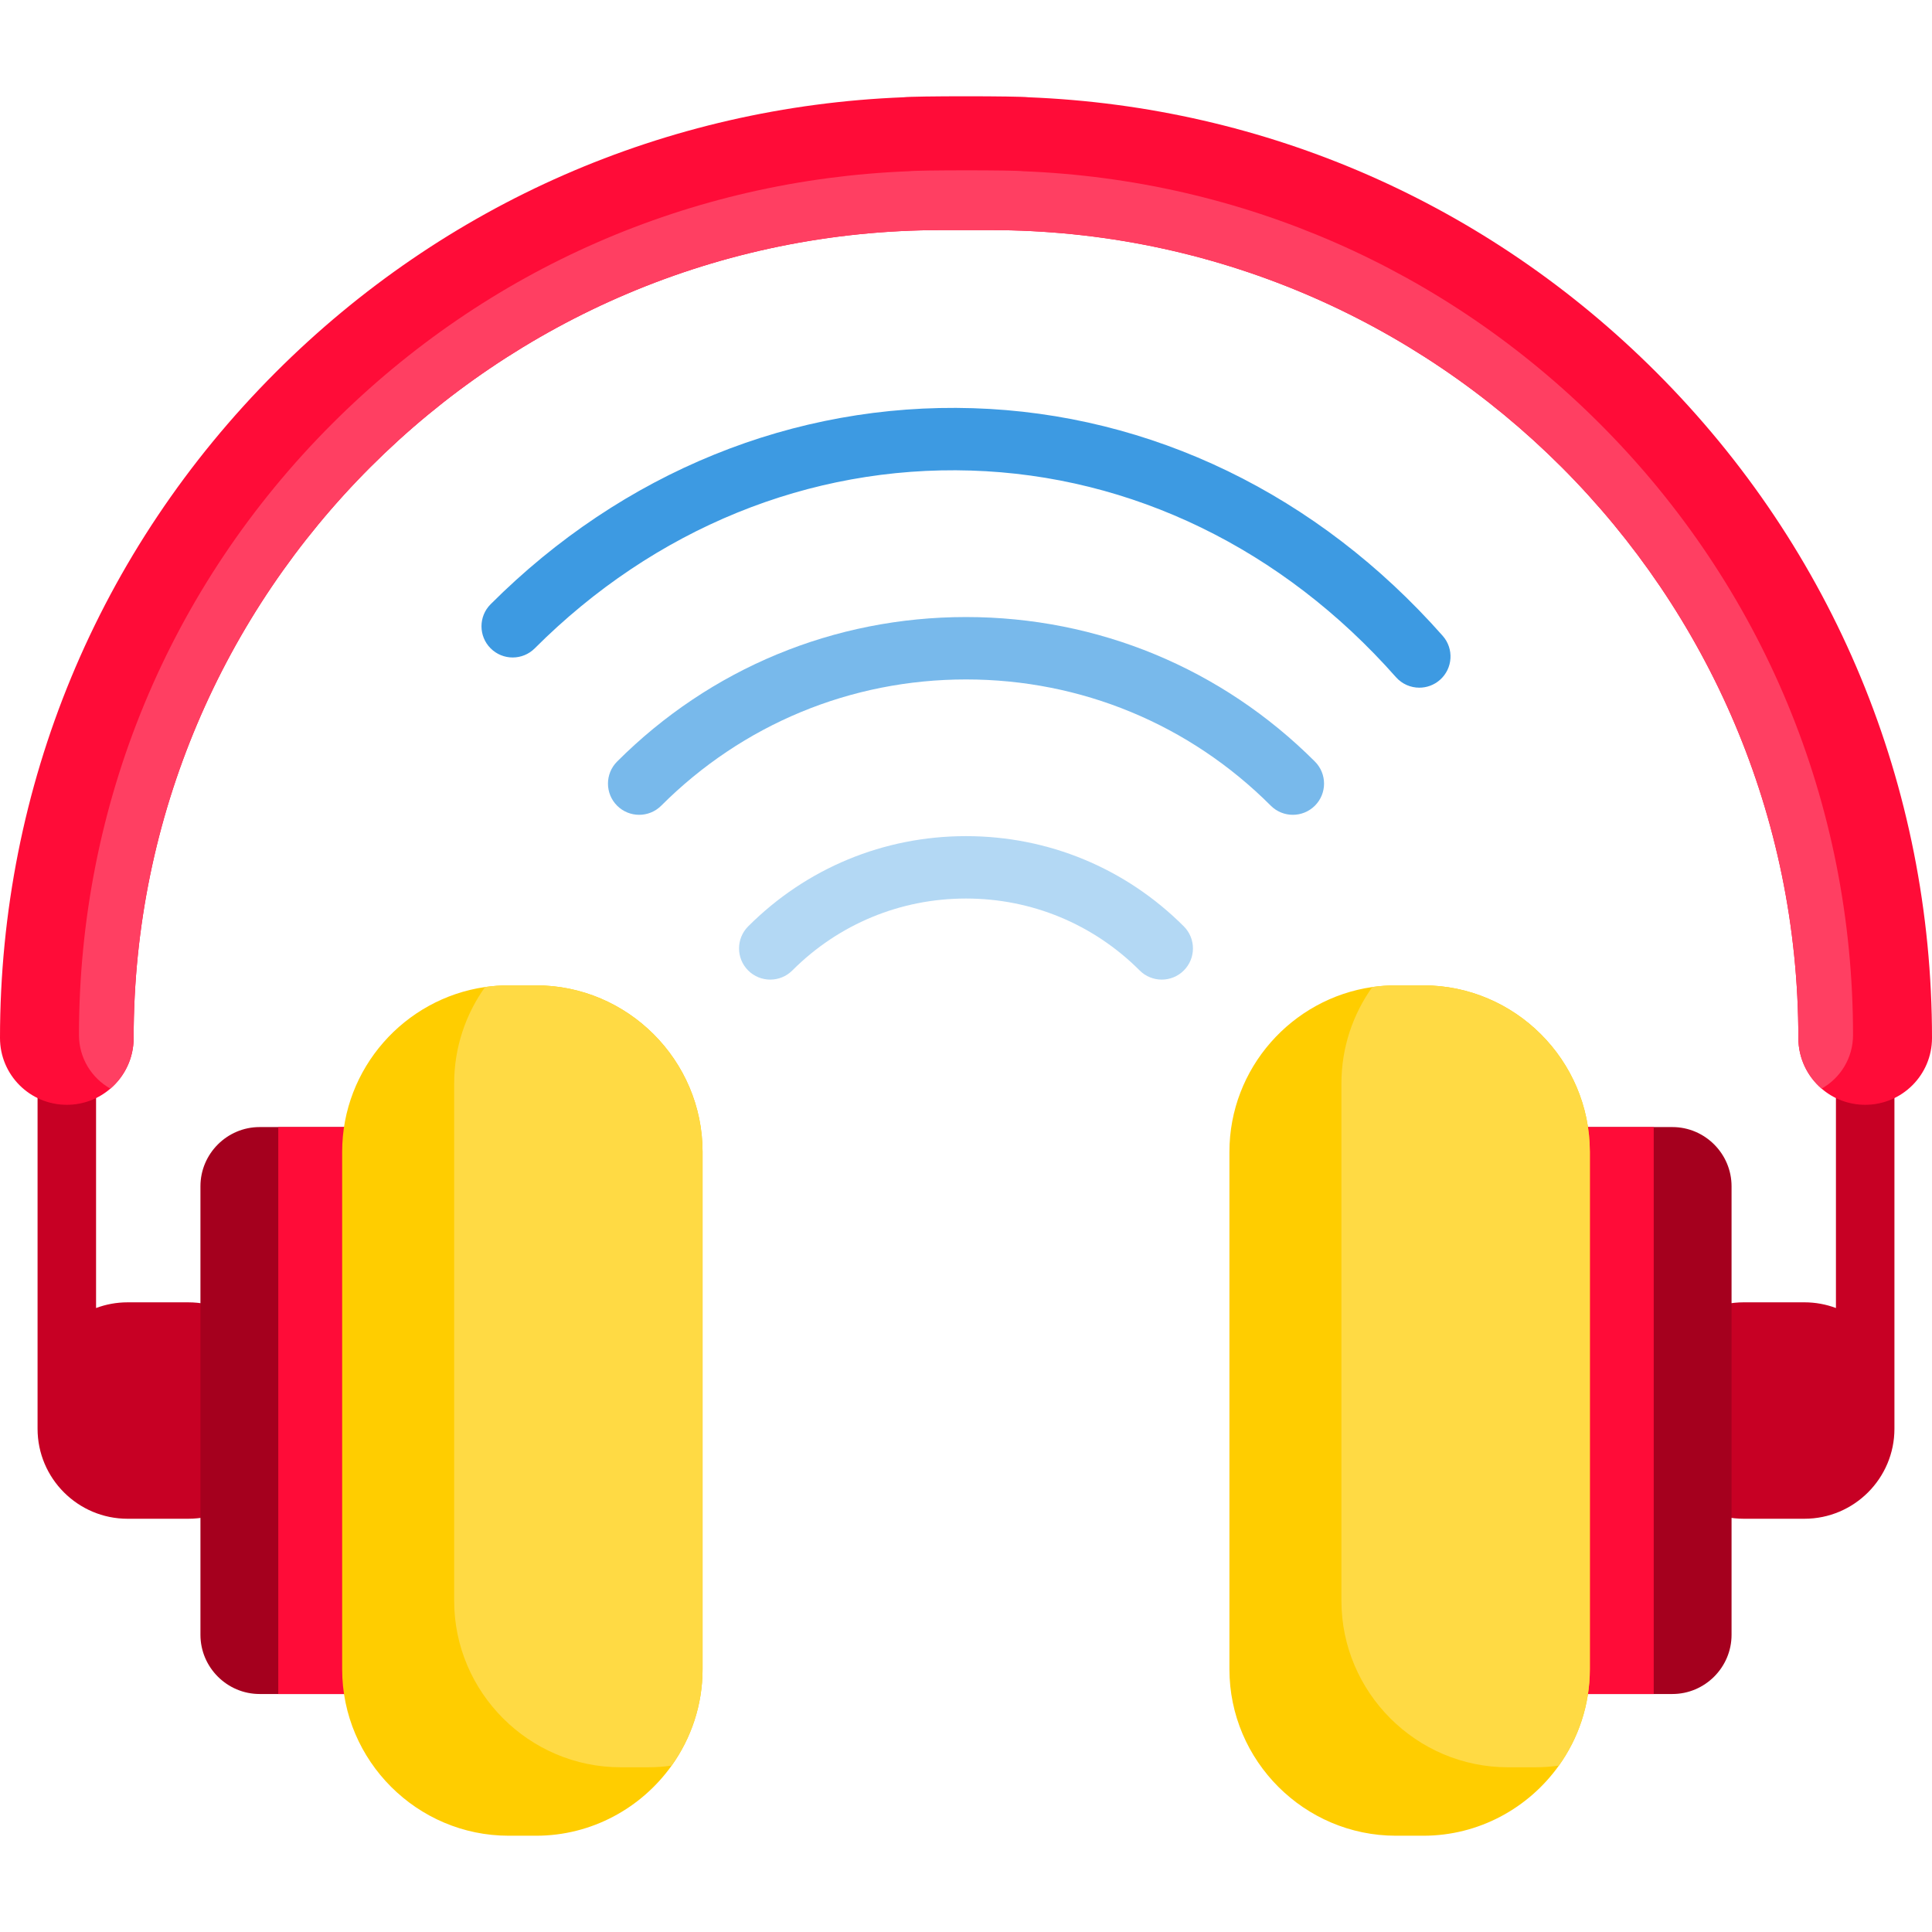 <?xml version="1.0" encoding="iso-8859-1"?>
<!-- Generator: Adobe Illustrator 19.0.0, SVG Export Plug-In . SVG Version: 6.00 Build 0)  -->
<svg version="1.1" id="Capa_1" xmlns="http://www.w3.org/2000/svg" xmlns:xlink="http://www.w3.org/1999/xlink" x="0px" y="0px"
	 viewBox="0 0 512 512" style="enable-background:new 0 0 512 512;" xml:space="preserve">
<g>
	<path style="fill:#C70024;" d="M49.9,345.131H33.803c-2.935,0-5.747,0.536-8.346,1.511v-71.564c0-4.282-3.469-7.751-7.751-7.751
		s-7.751,3.469-7.751,7.751v93.902v8.808v0.849c0,13.151,10.698,23.848,23.848,23.848H49.9c13.151,0,23.848-10.698,23.848-23.848
		v-9.659C73.748,355.828,63.051,345.131,49.9,345.131z"/>
	<path style="fill:#C70024;" d="M494.295,267.325c-4.282,0-7.751,3.469-7.751,7.751v71.564c-2.599-0.975-5.411-1.511-8.346-1.511
		H462.1c-13.151,0-23.848,10.698-23.848,23.848v9.659c0,13.151,10.698,23.848,23.848,23.848h16.097
		c13.151,0,23.848-10.698,23.848-23.848v-0.849v-8.808v-93.902C502.046,270.796,498.576,267.325,494.295,267.325z"/>
</g>
<path style="fill:#FF0C38;" d="M512,275.08c0,9.777-7.927,17.703-17.703,17.703c-4.413,0-8.454-1.612-11.554-4.289
	c-3.772-3.245-6.159-8.051-6.159-13.414c0-118.053-96.04-214.103-214.093-214.103h-12.98c-118.053,0-214.093,96.05-214.093,214.103
	c0,5.364-2.387,10.169-6.159,13.414c-3.1,2.677-7.141,4.289-11.554,4.289C7.927,292.784,0,284.857,0,275.08
	c0-66.648,25.95-129.307,73.076-176.433c44.759-44.759,103.522-70.4,166.409-72.87c2.367-0.351,30.653-0.351,33.03,0
	c62.886,2.47,121.649,28.11,166.409,72.87C486.05,145.773,512,208.432,512,275.08z"/>
<path style="fill:#FF3F62;" d="M491.072,274.295c0,6.097-3.359,11.42-8.33,14.2c-3.772-3.245-6.159-8.051-6.159-13.414
	c0-118.053-96.04-214.103-214.093-214.103h-12.98c-118.053,0-214.093,96.05-214.093,214.103c0,5.364-2.387,10.169-6.159,13.414
	c-4.971-2.78-8.33-8.102-8.33-14.2c0-61.192,23.832-118.735,67.103-162.006c41.101-41.101,95.058-64.643,152.808-66.907
	c2.17-0.32,28.141-0.331,30.322,0c57.75,2.263,111.707,25.806,152.808,66.907C467.241,155.56,491.072,213.103,491.072,274.295z"/>
<path style="fill:#78B9EB;" d="M342.616,215.934c-2.117,0-4.232-0.807-5.846-2.421c-21.574-21.575-50.259-33.456-80.768-33.456
	s-59.195,11.882-80.769,33.456c-3.23,3.228-8.463,3.228-11.693,0c-3.229-3.23-3.229-8.463,0-11.693
	c24.697-24.697,57.534-38.299,92.462-38.299s67.764,13.601,92.462,38.299c3.229,3.23,3.229,8.463,0,11.693
	C346.847,215.127,344.731,215.934,342.616,215.934z"/>
<path style="fill:#B3D8F4;" d="M307.876,259.607c-2.117,0-4.232-0.807-5.846-2.421c-12.294-12.295-28.641-19.067-46.03-19.067
	s-33.735,6.772-46.03,19.067c-3.23,3.228-8.463,3.228-11.693,0c-3.229-3.229-3.229-8.463,0-11.692
	c15.418-15.419,35.918-23.911,57.723-23.911s42.305,8.492,57.723,23.911c3.229,3.229,3.229,8.463,0,11.692
	C312.108,258.799,309.991,259.607,307.876,259.607z"/>
<path style="fill:#3D9AE2;" d="M376.135,182.242c-2.288,0-4.566-0.945-6.2-2.794c-30.015-33.983-70.011-53.425-112.623-54.746
	c-42.835-1.332-83.89,15.406-115.598,47.116c-3.231,3.23-8.464,3.228-11.693,0c-3.229-3.23-3.229-8.463,0-11.693
	c34.971-34.969,80.376-53.42,127.804-51.95c47.22,1.462,91.437,22.887,124.505,60.327c3.023,3.423,2.698,8.647-0.723,11.67
	C380.034,181.56,378.08,182.242,376.135,182.242z"/>
<g>
	<path style="fill:#A5001E;" d="M113.216,314.373v118.869c0,8.629-7.059,15.688-15.678,15.688H68.798
		c-8.619,0-15.678-7.059-15.678-15.688V314.373c0-8.629,7.059-15.688,15.678-15.688h28.741
		C106.158,298.685,113.216,305.743,113.216,314.373z"/>
	<path style="fill:#A5001E;" d="M458.88,314.373v118.869c0,8.629-7.059,15.688-15.678,15.688h-28.741
		c-8.619,0-15.678-7.059-15.678-15.688V314.373c0-8.629,7.059-15.688,15.678-15.688h28.741
		C451.821,298.685,458.88,305.743,458.88,314.373z"/>
</g>
<g>
	<path style="fill:#FF0C38;" d="M113.216,314.373v118.869c0,8.629-7.059,15.688-15.678,15.688h-23.79V298.685h23.79
		C106.158,298.685,113.216,305.743,113.216,314.373z"/>
	<path style="fill:#FF0C38;" d="M438.252,298.685V448.93h-23.79c-8.619,0-15.678-7.059-15.678-15.688V314.373
		c0-8.629,7.059-15.688,15.678-15.688L438.252,298.685L438.252,298.685z"/>
</g>
<g>
	<path style="fill:#FFCD00;" d="M186.189,305.258v137.1c0,9.498-3.038,18.323-8.195,25.547
		c-8.02,11.223-21.155,18.582-35.934,18.582h-7.245c-24.276,0-44.139-19.853-44.139-44.129v-137.1
		c0-22.147,16.535-40.615,37.877-43.685c2.046-0.289,4.134-0.444,6.263-0.444h7.245
		C166.336,261.129,186.189,280.981,186.189,305.258z"/>
	<path style="fill:#FFCD00;" d="M421.324,305.258v137.1c0,9.498-3.049,18.323-8.206,25.547
		c-8.02,11.223-21.155,18.582-35.934,18.582h-7.245c-24.276,0-44.129-19.853-44.129-44.129v-137.1
		c0-22.147,16.525-40.615,37.866-43.685c2.046-0.289,4.134-0.444,6.263-0.444h7.245C401.46,261.129,421.324,280.981,421.324,305.258
		z"/>
</g>
<g>
	<path style="fill:#FFDA44;" d="M186.189,305.258v137.1c0,9.498-3.038,18.323-8.195,25.547c-2.036,0.289-4.134,0.444-6.252,0.444
		h-7.255c-24.266,0-44.129-19.863-44.129-44.129V287.11c0-9.498,3.038-18.313,8.195-25.537c2.046-0.289,4.134-0.444,6.263-0.444
		h7.245C166.336,261.129,186.189,280.981,186.189,305.258z"/>
	<path style="fill:#FFDA44;" d="M421.324,305.258v137.1c0,9.498-3.049,18.323-8.206,25.547c-2.046,0.289-4.134,0.444-6.252,0.444
		h-7.245c-24.276,0-44.129-19.863-44.129-44.129V287.11c0-9.498,3.038-18.313,8.185-25.537c2.046-0.289,4.134-0.444,6.263-0.444
		h7.245C401.46,261.129,421.324,280.981,421.324,305.258z"/>
</g>
<g>
</g>
<g>
</g>
<g>
</g>
<g>
</g>
<g>
</g>
<g>
</g>
<g>
</g>
<g>
</g>
<g>
</g>
<g>
</g>
<g>
</g>
<g>
</g>
<g>
</g>
<g>
</g>
<g>
</g>
</svg>
